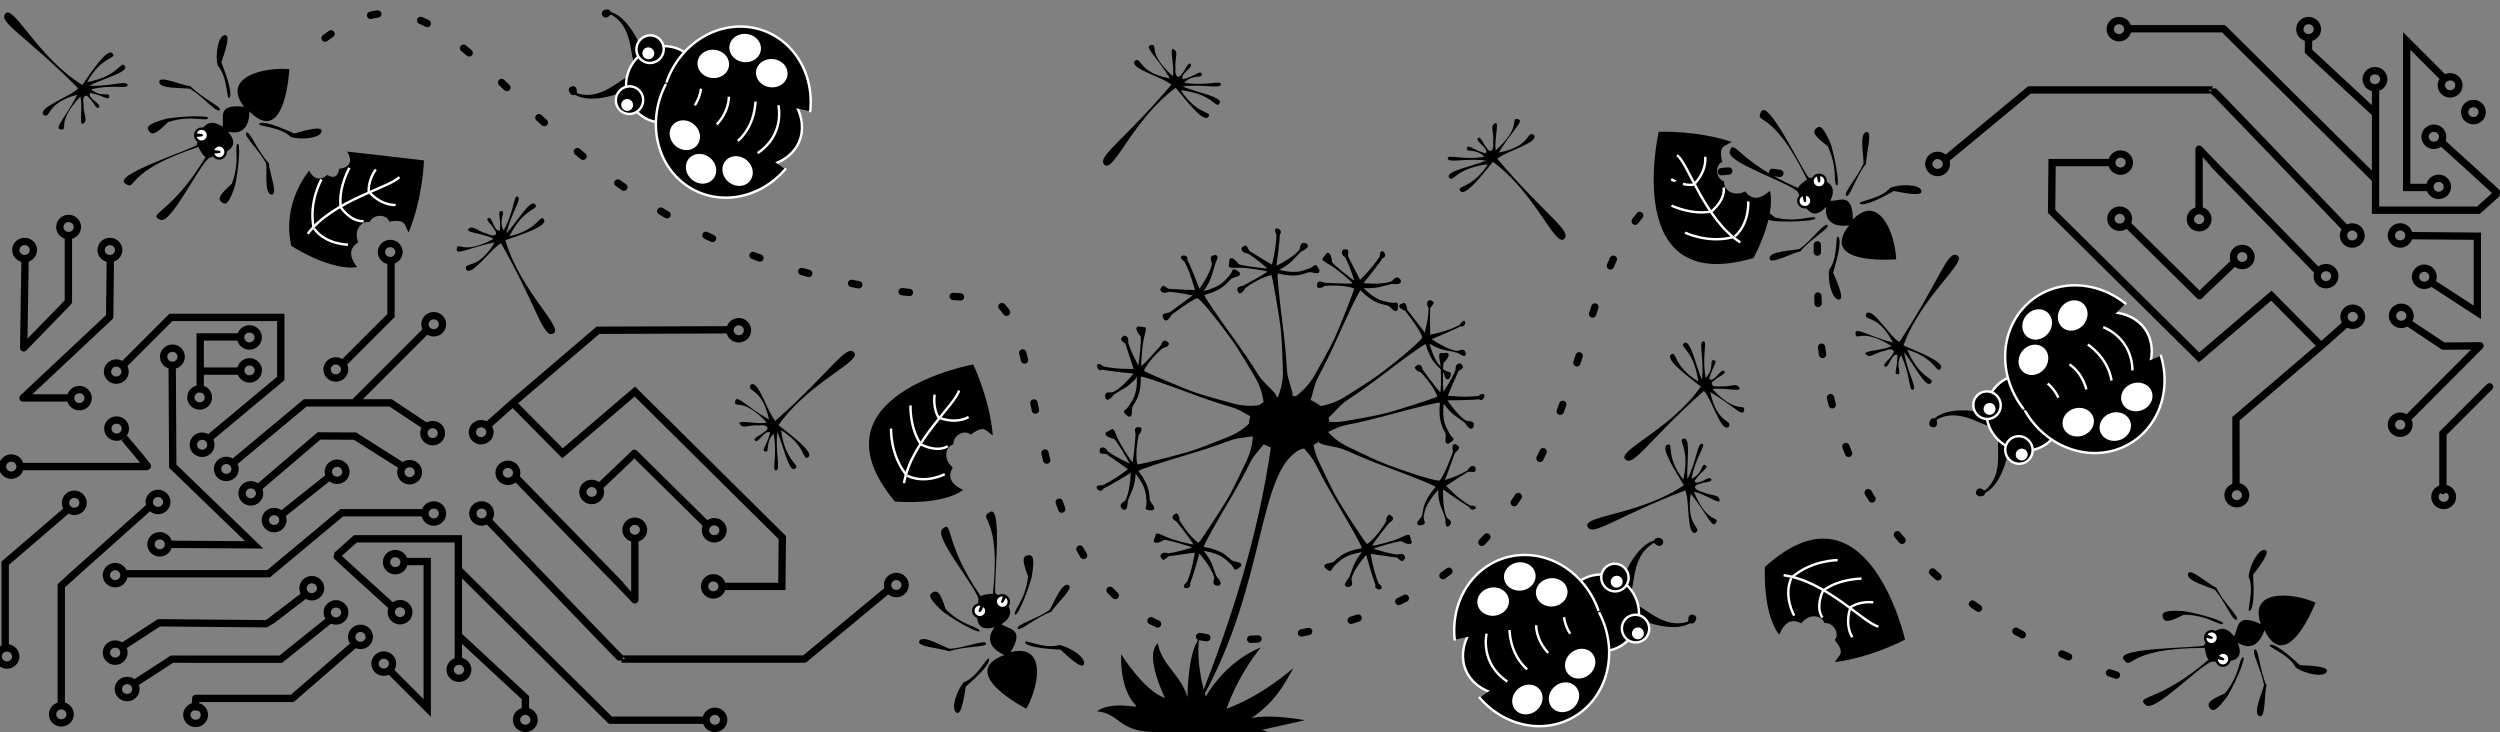 <svg width="1024" height="300" version="1.1" viewBox="0 0 270.933 79.375" xmlns="http://www.w3.org/2000/svg"><rect x="0" y="0" width="270.933" height="79.375" fill="#808080" stroke="none"/><g transform="translate(0 -217.62)"><ellipse cx="139.72" cy="263.48" rx="4.216" ry="2.825" stroke="#000" stroke-width=".265"/><g shape-rendering="auto"><path d="m131.58 245.26-0.242 0.105c-0.3 0.24 0.036 0.644-0.014 0.895-0.119 0.591-0.47 1.399-1.338 2.66 0 0-0.986-2.593-1.314-3.144 0.231-0.738-1.433-0.548-0.3 0.197 0.701 1.342 1.129 3.085 1.129 3.085-0.135 6e-3 -2.139-0.09-2.877-0.138-0.152-0.063-0.579-0.544-0.752-0.181l-0.127 0.232c0.119 0.646 0.862 0.279 0.862 0.279 1.433 0.066 2.429 0.391 2.656 0.384-0.181 0.158-1.894 1.366-2.524 1.851 0 0-0.946 0.087-0.715 0.447l0.076 0.254c0.372 0.553 0.868-0.454 0.868-0.454 1.787-1.336 2.528-1.749 2.795-1.797 0.324 0.112 1.869 1.945 3.706 4.487 0.939 1.299 1.782 2.822 2.514 4.021s0.906 2.342 0.977 2.894l1.421-0.625c-0.085-0.662-1.329-1.347-2.066-2.555-0.738-1.208-1.69-2.586-2.631-3.889-1.827-2.527-3.086-4.358-3.176-4.676 2.012-0.547 2.399-1.241 2.899-1.74 0.301-0.254 1.191-0.194 0.922-0.715-0.253-0.184-0.568-0.441-0.732-0.279-0.044 0.129-0.212 0.491-0.447 0.724-0.44 0.439-0.763 1.081-2.692 1.588 0.856-1.255 0.928-1.979 1.226-2.881 0.092-0.407 0.608-1.042-0.104-1.03z" color="#000000" color-rendering="auto" dominant-baseline="auto" image-rendering="auto" solid-color="#000000" style="font-feature-settings:normal;font-variant-alternates:normal;font-variant-caps:normal;font-variant-ligatures:normal;font-variant-numeric:normal;font-variant-position:normal;isolation:auto;mix-blend-mode:normal;shape-padding:0;text-decoration-color:#000000;text-decoration-line:none;text-decoration-style:solid;text-indent:0;text-orientation:mixed;text-transform:none;white-space:normal"/><path d="m158.85 255.88-0.111-0.24c-0.247-0.294-0.643 0.051-0.895 8e-3 -0.594-0.105-1.41-0.436-2.692-1.272 0 0 2.568-1.05 3.111-1.391 0.743 0.213 0.664-1.318-0.053-0.167-1.324 0.733-3.208 1.076-3.208 1.076-9e-3 -0.135-0.045-2.12-0.015-2.86 0.059-0.154 0.612-0.612 0.245-0.775l-0.235-0.121c-0.643 0.134-0.175 0.867-0.175 0.867-0.03 1.435-0.414 2.44-0.401 2.667-0.163-0.177-1.413-1.859-1.913-2.478 0 0-0.111-0.943-0.464-0.704l-0.252 0.082c-0.544 0.386 0.471 0.708 0.471 0.708 1.379 1.754 1.814 2.633 1.869 2.899-0.104 0.326-1.898 1.917-4.394 3.816-1.276 0.971-2.777 1.851-3.958 2.612-1.18 0.761-2.319 0.963-2.869 1.048l0.66 1.405c0.66-0.102 1.314-1.362 2.504-2.129 1.19-0.767 2.544-1.753 3.823-2.726 2.482-1.888 4.281-3.192 4.596-3.291 0.597 1.998 1.299 2.368 1.81 2.855 0.262 0.295 0.223 1.186 0.738 0.904 0.178-0.258 0.279-0.542 0.113-0.702-0.13-0.041-0.51-0.117-0.75-0.346-0.449-0.43-0.937-0.856-1.491-2.772 1.276 0.825 1.997 0.697 2.905 0.972 0.409 0.082 1.061 0.764 1.032 0.053z" color="#000000" color-rendering="auto" dominant-baseline="auto" image-rendering="auto" solid-color="#000000" style="font-feature-settings:normal;font-variant-alternates:normal;font-variant-caps:normal;font-variant-ligatures:normal;font-variant-numeric:normal;font-variant-position:normal;isolation:auto;mix-blend-mode:normal;shape-padding:0;text-decoration-color:#000000;text-decoration-line:none;text-decoration-style:solid;text-indent:0;text-orientation:mixed;text-transform:none;white-space:normal"/><path d="m157.09 274.59 0.143-0.222c0.116-0.366-0.387-0.517-0.484-0.752-0.228-0.558-0.384-1.425-0.36-2.956 0 0 2.258 1.612 2.836 1.889 0.217 0.742 1.469-0.141 0.113-0.134-1.327-0.729-2.622-2.139-2.622-2.139 0.109-0.079 1.769-1.17 2.411-1.538 0.162-0.032 0.844 0.191 0.786-0.207l-0.023-0.264c-0.457-0.472-0.826 0.314-0.826 0.314-1.23 0.74-2.285 0.952-2.469 1.084 0.063-0.232 0.819-2.187 1.075-2.939 0 0 0.739-0.597 0.348-0.768l-0.204-0.169c-0.616-0.254-0.347 0.776-0.347 0.776-0.747 2.102-1.259 2.939-1.455 3.127-0.331 0.086-2.634-0.583-5.572-1.681-1.502-0.561-3.047-1.361-4.321-1.954-1.273-0.592-2.052-1.447-2.417-1.868l-0.836 1.308c0.438 0.504 1.853 0.385 3.136 0.982 1.284 0.597 2.84 1.216 4.345 1.779 2.921 1.091 4.984 1.917 5.235 2.132-1.371 1.571-1.309 2.362-1.449 3.055-0.11 0.379-0.884 0.821-0.371 1.106 0.313 0.013 0.607-0.054 0.654-0.279-0.035-0.132-0.173-0.494-0.108-0.819 0.124-0.609 0.224-1.249 1.549-2.74-0.017 1.519 0.476 2.061 0.728 2.976 0.149 0.39-0.08 1.305 0.506 0.901z" color="#000000" color-rendering="auto" dominant-baseline="auto" image-rendering="auto" solid-color="#000000" style="font-feature-settings:normal;font-variant-alternates:normal;font-variant-caps:normal;font-variant-ligatures:normal;font-variant-numeric:normal;font-variant-position:normal;isolation:auto;mix-blend-mode:normal;shape-padding:0;text-decoration-color:#000000;text-decoration-line:none;text-decoration-style:solid;text-indent:0;text-orientation:mixed;text-transform:none;white-space:normal"/><path d="m137.74 266.03c-1.376 9.644-4.278 18.705-7.598 27.089l0.217 0.05c6.933-12.523 5.898-24.658 10.629-26.876z" color="#000000" color-rendering="auto" dominant-baseline="auto" image-rendering="auto" solid-color="#000000" style="font-feature-settings:normal;font-variant-alternates:normal;font-variant-caps:normal;font-variant-ligatures:normal;font-variant-numeric:normal;font-variant-position:normal;isolation:auto;mix-blend-mode:normal;shape-padding:0;text-decoration-color:#000000;text-decoration-line:none;text-decoration-style:solid;text-indent:0;text-orientation:mixed;text-transform:none;white-space:normal"/><path d="m141.49 243.97-0.263-0.024c-0.378 0.067-0.278 0.582-0.441 0.778-0.389 0.461-1.084 1.002-2.45 1.692 0 0 0.379-2.748 0.356-3.389 0.557-0.536-0.994-1.168-0.358 0.029-0.029 1.513-0.489 3.248-0.489 3.248-0.121-0.059-1.833-1.105-2.457-1.502-0.103-0.128-0.247-0.755-0.573-0.519l-0.223 0.143c-0.206 0.624 0.622 0.659 0.622 0.659 1.226 0.745 1.944 1.509 2.146 1.611-0.234 0.052-2.95-0.3-3.126-0.452 0 0-0.673-0.979-0.988-0.53l-0.078 0.75c-0.05 0.261 1.051 0.164 1.051 0.164 1.115 1e-3 2.886 0.334 3.143 0.42-0.451 0.377-2.662 1.544-2.662 1.544s-0.588 0.08-0.556 0.234c0 0-0.229 0.13 0.164 0.604 0.456-0.061 0.591-0.547 0.591-0.547s1.604-1.208 2.889-1.447c0.231 0.709 0.867 4.701 0.965 5.479 0.2 1.591 0.209 3.331 0.276 4.734 0.067 1.402-0.329 2.489-0.532 3.008l1.547 0.133c0.243-0.622-0.519-1.819-0.587-3.233-0.067-1.414-0.241-3.08-0.442-4.674-0.39-3.094-0.616-5.304-0.543-5.627 2.028 0.485 2.7 0.063 3.378-0.135 0.386-0.079 1.138 0.401 1.152-0.185-0.134-0.283-0.287-0.659-0.509-0.596-0.1 0.092-0.422 0.329-0.74 0.421-0.597 0.174-1.188 0.582-3.124 0.101 1.353-0.69 1.686-1.331 2.38-1.979 0.438-0.206 1.111-0.582 0.481-0.914z" color="#000000" color-rendering="auto" dominant-baseline="auto" image-rendering="auto" solid-color="#000000" style="font-feature-settings:normal;font-variant-alternates:normal;font-variant-caps:normal;font-variant-ligatures:normal;font-variant-numeric:normal;font-variant-position:normal;isolation:auto;mix-blend-mode:normal;shape-padding:0;text-decoration-color:#000000;text-decoration-line:none;text-decoration-style:solid;text-indent:0;text-orientation:mixed;text-transform:none;white-space:normal"/><path d="m151.73 247.86-0.212-0.158c-0.357-0.14-0.541 0.352-0.783 0.434-0.572 0.191-1.447 0.289-2.973 0.164 0 0 1.757-2.146 2.072-2.705 0.755-0.167-0.239-1.516-0.321-0.162-0.815 1.276-2.113 2.516-2.113 2.516-0.072-0.114-0.987-1.899-1.312-2.564-0.021-0.163 0.183-0.773-0.217-0.742l-0.265 6e-3c-0.501 0.425 0.187 0.886 0.187 0.886 0.657 1.276 0.87 2.301 0.99 2.494-0.227-0.078-2.36-1.796-2.43-2.017 0 0-0.063-1.186-0.566-0.968l-0.458 0.599c-0.179 0.196 0.81 0.689 0.81 0.689 0.951 0.583 2.288 1.791 2.462 1.998-0.581 0.086-3.077-0.072-3.077-0.072s-0.543-0.239-0.596-0.09c0 0-0.263-9e-3 -0.176 0.6 0.421 0.186 0.79-0.158 0.79-0.158s1.998-0.194 3.22 0.273c-0.173 0.726-1.714 4.463-2.036 5.178-0.659 1.461-1.56 2.951-2.235 4.182-0.675 1.231-1.58 1.952-2.024 2.289l1.25 0.921c0.532-0.404 0.506-1.823 1.187-3.064 0.681-1.241 1.401-2.753 2.062-4.218 1.282-2.842 2.242-4.846 2.473-5.083 1.476 1.472 2.27 1.462 2.952 1.648 0.37 0.134 0.761 0.936 1.079 0.443 0.034-0.311 0.099-0.712-0.123-0.774-0.134 0.026-0.531 0.06-0.851-0.027-0.6-0.163-1.318-0.124-2.718-1.544 1.514 0.117 2.133-0.256 3.063-0.446 0.481 0.053 1.251 0.083 0.887-0.528z" color="#000000" color-rendering="auto" dominant-baseline="auto" image-rendering="auto" solid-color="#000000" style="font-feature-settings:normal;font-variant-alternates:normal;font-variant-caps:normal;font-variant-ligatures:normal;font-variant-numeric:normal;font-variant-position:normal;isolation:auto;mix-blend-mode:normal;shape-padding:0;text-decoration-color:#000000;text-decoration-line:none;text-decoration-style:solid;text-indent:0;text-orientation:mixed;text-transform:none;white-space:normal"/><path d="m159.72 263.79-0.013-0.264c-0.118-0.365-0.615-0.194-0.832-0.329-0.511-0.321-1.142-0.934-2.015-2.192 0 0 2.774-6e-3 3.406-0.118 0.609 0.477 1.019-1.147-0.079-0.351-1.503 0.181-3.285-0.034-3.285-0.034 0.042-0.128 0.84-1.969 1.147-2.642 0.113-0.12 0.714-0.35 0.435-0.639l-0.173-0.201c-0.646-0.118-0.566 0.708-0.566 0.708-0.568 1.317-1.225 2.134-1.298 2.349-0.084-0.225-0.112-2.964 0.014-3.158 0 0 0.876-0.802 0.388-1.052l-0.754 0.026c-0.265-0.013-0.017 1.063-0.017 1.063 0.154 1.105 0.07 2.904 0.02 3.171-0.436-0.394-1.899-2.422-1.899-2.422s-0.16-0.571-0.309-0.518c0 0-0.16-0.209-0.575 0.246 0.124 0.443 0.624 0.509 0.624 0.509s1.419 1.421 1.834 2.66c-0.67 0.327-4.535 1.511-5.292 1.716-1.547 0.419-3.27 0.669-4.65 0.93-1.38 0.26-2.511 0.02-3.053-0.109l0.083 1.55c0.65 0.154 1.73-0.767 3.121-1.029 1.391-0.263 3.016-0.666 4.568-1.086 3.01-0.815 5.167-1.346 5.497-1.318-0.199 2.076 0.312 2.683 0.602 3.327 0.132 0.371-0.24 1.182 0.343 1.115 0.262-0.172 0.613-0.376 0.52-0.587-0.105-0.087-0.384-0.372-0.52-0.674-0.255-0.567-0.741-1.096-0.534-3.08 0.871 1.244 1.552 1.485 2.29 2.083 0.264 0.405 0.73 1.019 0.971 0.349z" color="#000000" color-rendering="auto" dominant-baseline="auto" image-rendering="auto" solid-color="#000000" style="font-feature-settings:normal;font-variant-alternates:normal;font-variant-caps:normal;font-variant-ligatures:normal;font-variant-numeric:normal;font-variant-position:normal;isolation:auto;mix-blend-mode:normal;shape-padding:0;text-decoration-color:#000000;text-decoration-line:none;text-decoration-style:solid;text-indent:0;text-orientation:mixed;text-transform:none;white-space:normal"/><path d="m146.13 281.24 0.251-0.082c0.32-0.211 0.024-0.645 0.096-0.889 0.173-0.578 0.597-1.35 1.577-2.526 0 0 0.744 2.672 1.019 3.252-0.298 0.713 1.377 0.677 0.317-0.169-0.574-1.4-0.841-3.175-0.841-3.175 0.135 6e-3 2.121 0.286 2.852 0.403 0.146 0.076 0.527 0.595 0.732 0.249l0.147-0.22c-0.059-0.654-0.833-0.357-0.833-0.357-1.421-0.197-2.383-0.613-2.61-0.627 0.195-0.141 2.827-0.896 3.049-0.826 0 0 1.006 0.631 1.117 0.094l-0.226-0.72c-0.058-0.259-1.03 0.266-1.03 0.266-1.024 0.442-2.781 0.84-3.052 0.863 0.264-0.525 1.83-2.474 1.83-2.474s0.508-0.306 0.417-0.436c0 0 0.159-0.21-0.39-0.489-0.394 0.237-0.325 0.737-0.325 0.737s-0.992 1.746-2.077 2.475c-0.494-0.559-2.663-3.97-3.062-4.645-0.815-1.38-1.515-2.974-2.133-4.235-0.618-1.261-0.687-2.415-0.707-2.972l-1.473 0.492c0.024 0.667 1.199 1.463 1.822 2.735 0.623 1.271 1.444 2.731 2.262 4.114 1.586 2.685 2.672 4.623 2.733 4.948-2.054 0.36-2.503 1.015-3.047 1.465-0.323 0.226-1.204 0.083-0.984 0.628 0.235 0.207 0.525 0.491 0.704 0.345 0.055-0.125 0.257-0.469 0.511-0.68 0.479-0.397 0.86-1.006 2.827-1.333-0.968 1.171-1.019 1.891-1.399 2.762-0.32 0.363-0.788 0.975-0.078 1.029z" color="#000000" color-rendering="auto" dominant-baseline="auto" image-rendering="auto" solid-color="#000000" style="font-feature-settings:normal;font-variant-alternates:normal;font-variant-caps:normal;font-variant-ligatures:normal;font-variant-numeric:normal;font-variant-position:normal;isolation:auto;mix-blend-mode:normal;shape-padding:0;text-decoration-color:#000000;text-decoration-line:none;text-decoration-style:solid;text-indent:0;text-orientation:mixed;text-transform:none;white-space:normal"/><path d="m131.91 281.1-0.251-0.082c-0.32-0.211-0.024-0.645-0.096-0.889-0.173-0.578-0.597-1.35-1.577-2.526 0 0-0.744 2.672-1.019 3.252 0.298 0.713-1.377 0.677-0.317-0.169 0.574-1.4 0.841-3.175 0.841-3.175-0.135 6e-3 -2.121 0.286-2.852 0.403-0.146 0.076-0.527 0.595-0.732 0.249l-0.147-0.22c0.059-0.654 0.833-0.357 0.833-0.357 1.421-0.197 2.383-0.613 2.61-0.627-0.195-0.141-2.827-0.896-3.049-0.826 0 0-1.006 0.631-1.117 0.094l0.226-0.72c0.058-0.259 1.03 0.266 1.03 0.266 1.024 0.442 2.781 0.84 3.052 0.863-0.264-0.525-1.83-2.474-1.83-2.474s-0.508-0.306-0.417-0.436c0 0-0.159-0.21 0.39-0.489 0.394 0.237 0.325 0.737 0.325 0.737s0.992 1.746 2.077 2.475c0.494-0.559 2.663-3.97 3.062-4.645 0.815-1.38 1.515-2.974 2.133-4.235 0.618-1.261 0.687-2.415 0.707-2.972l1.473 0.492c-0.024 0.667-1.199 1.463-1.822 2.735-0.623 1.271-1.444 2.731-2.262 4.114-1.586 2.685-2.672 4.623-2.733 4.948 2.054 0.36 2.503 1.015 3.047 1.465 0.323 0.226 1.204 0.083 0.984 0.628-0.235 0.207-0.525 0.491-0.704 0.345-0.055-0.125-0.257-0.469-0.511-0.68-0.479-0.397-0.86-1.006-2.827-1.333 0.968 1.171 1.019 1.891 1.399 2.762 0.32 0.363 0.788 0.975 0.078 1.029z" color="#000000" color-rendering="auto" dominant-baseline="auto" image-rendering="auto" solid-color="#000000" style="font-feature-settings:normal;font-variant-alternates:normal;font-variant-caps:normal;font-variant-ligatures:normal;font-variant-numeric:normal;font-variant-position:normal;isolation:auto;mix-blend-mode:normal;shape-padding:0;text-decoration-color:#000000;text-decoration-line:none;text-decoration-style:solid;text-indent:0;text-orientation:mixed;text-transform:none;white-space:normal"/><path d="m121.58 272.74-0.128-0.231c-0.091-0.373 0.421-0.489 0.534-0.718 0.265-0.542 0.479-1.396 0.559-2.925 0 0-2.361 1.455-2.958 1.693-0.266 0.726-1.47-0.439-0.118-0.34 1.373-0.637 2.775-1.758 2.775-1.758-0.103-0.087-1.751-1.232-2.366-1.642-0.159-0.043-0.791 0.078-0.706-0.314l0.041-0.262c0.488-0.44 0.854 0.304 0.854 0.304 1.177 0.821 2.165 1.169 2.34 1.314-0.047-0.235-1.465-2.578-1.675-2.678 0 0-1.167-0.221-0.883-0.69l0.655-0.374c0.218-0.151 0.574 0.895 0.574 0.895 0.451 1.02 1.47 2.506 1.652 2.707 0.163-0.564 0.339-3.059 0.339-3.059s-0.164-0.57-0.01-0.603c0 0 0.026-0.262 0.618-0.094 0.128 0.442-0.262 0.761-0.262 0.761s-0.458 1.955-0.158 3.227c0.742-0.074 4.652-1.103 5.403-1.328 1.536-0.458 3.133-1.153 4.443-1.657 1.31-0.505 2.145-1.305 2.538-1.7l0.746 1.362c-0.471 0.473-1.874 0.259-3.195 0.768-1.321 0.509-2.915 1.022-4.455 1.482-2.988 0.892-5.102 1.576-5.367 1.773 1.262 1.66 1.147 2.445 1.24 3.146 0.084 0.385 0.826 0.879 0.295 1.129-0.313-8e-3 -0.719 3e-3 -0.751-0.225 0.044-0.129 0.131-0.518 0.087-0.847-0.082-0.616 0.053-1.322-1.168-2.899-0.086 1.516-0.538 2.08-0.851 2.977-0.012 0.483-0.084 1.251-0.642 0.808z" color="#000000" color-rendering="auto" dominant-baseline="auto" image-rendering="auto" solid-color="#000000" style="font-feature-settings:normal;font-variant-alternates:normal;font-variant-caps:normal;font-variant-ligatures:normal;font-variant-numeric:normal;font-variant-position:normal;isolation:auto;mix-blend-mode:normal;shape-padding:0;text-decoration-color:#000000;text-decoration-line:none;text-decoration-style:solid;text-indent:0;text-orientation:mixed;text-transform:none;white-space:normal"/><path d="m119.75 260.62 0.036-0.262c0.151-0.353 0.63-0.138 0.858-0.252 0.538-0.273 1.222-0.827 2.206-2 0 0-2.762-0.258-3.381-0.427-0.649 0.42-0.911-1.235 0.11-0.342 1.48 0.317 3.274 0.265 3.274 0.265-0.03-0.132-0.658-2.037-0.902-2.735-0.101-0.13-0.679-0.413-0.375-0.676l0.19-0.184c0.654-0.058 0.499 0.756 0.499 0.756 0.446 1.364 1.026 2.236 1.079 2.457 0.104-0.216 0.38-2.941 0.273-3.147 0 0-0.8-0.879-0.291-1.083l0.749 0.095c0.265 0.011-0.08 1.06-0.08 1.06-0.253 1.086-0.333 2.886-0.308 3.156 0.469-0.353 2.111-2.24 2.111-2.24s0.211-0.554 0.355-0.488c0 0 0.178-0.193 0.55 0.297-0.164 0.43-0.668 0.451-0.668 0.451s-1.542 1.286-2.068 2.483c0.638 0.387 4.38 1.917 5.115 2.19 1.503 0.558 3.196 0.964 4.546 1.348 1.35 0.385 2.499 0.248 3.05 0.169l-0.223 1.536c-0.661 0.095-1.653-0.921-3.014-1.309-1.362-0.388-2.943-0.937-4.45-1.497-2.923-1.085-5.024-1.81-5.354-1.812 0.01 2.085-0.555 2.643-0.902 3.258-0.165 0.358 0.131 1.199-0.443 1.079-0.245-0.195-0.576-0.43-0.464-0.631 0.113-0.077 0.416-0.336 0.579-0.624 0.305-0.542 0.838-1.024 0.811-3.019-0.981 1.16-1.681 1.338-2.47 1.866-0.3 0.379-0.82 0.949-0.999 0.26z" color="#000000" color-rendering="auto" dominant-baseline="auto" image-rendering="auto" solid-color="#000000" style="font-feature-settings:normal;font-variant-alternates:normal;font-variant-caps:normal;font-variant-ligatures:normal;font-variant-numeric:normal;font-variant-position:normal;isolation:auto;mix-blend-mode:normal;shape-padding:0;text-decoration-color:#000000;text-decoration-line:none;text-decoration-style:solid;text-indent:0;text-orientation:mixed;text-transform:none;white-space:normal"/></g><g transform="rotate(235.96 204.66 252.37)"><g><path d="m193.19 250.12c0.149 0.352-0.107 0.322-0.095 0.539 0.21 1.804-1.826 4.204-2.776 4.908l-1.185-0.61c1.088-0.844 3.462-1.8 3.713-4.204-0.137-0.249-0.326-0.088-0.509-0.41-0.252-0.444 0.512-1.027 0.852-0.223z" color="#000000" color-rendering="auto" dominant-baseline="auto" image-rendering="auto" shape-rendering="auto" solid-color="#000000" style="font-feature-settings:normal;font-variant-alternates:normal;font-variant-caps:normal;font-variant-ligatures:normal;font-variant-numeric:normal;font-variant-position:normal;isolation:auto;mix-blend-mode:normal;shape-padding:0;text-decoration-color:#000000;text-decoration-line:none;text-decoration-style:solid;text-indent:0;text-orientation:mixed;text-transform:none;white-space:normal"/><path d="m183.22 250.13c-0.149 0.352 0.107 0.322 0.095 0.539-0.21 1.804 1.826 4.204 2.776 4.908l1.185-0.61c-1.088-0.844-3.462-1.8-3.713-4.204 0.137-0.249 0.326-0.088 0.509-0.41 0.252-0.444-0.512-1.027-0.852-0.223z" color="#000000" color-rendering="auto" dominant-baseline="auto" image-rendering="auto" shape-rendering="auto" solid-color="#000000" style="font-feature-settings:normal;font-variant-alternates:normal;font-variant-caps:normal;font-variant-ligatures:normal;font-variant-numeric:normal;font-variant-position:normal;isolation:auto;mix-blend-mode:normal;shape-padding:0;text-decoration-color:#000000;text-decoration-line:none;text-decoration-style:solid;text-indent:0;text-orientation:mixed;text-transform:none;white-space:normal"/><g stroke="#fff" stroke-linecap="round" stroke-linejoin="round" stroke-width=".265"><ellipse cx="188.27" cy="268.31" rx="5.059" ry="6.589"/><ellipse cx="188.17" cy="258.96" rx="4.164" ry="4.06"/><path transform="rotate(266.08)" d="m-271.43 170.42a7.99 8.717 0 0 1 -6.983 8.647 7.99 8.717 0 0 1 -8.743 -6.468"/><path transform="matrix(.068 -.998 -.998 -.068 0 0)" d="m-245.69-205.34a7.99 8.717 0 0 1 -6.983 8.647 7.99 8.717 0 0 1 -8.743 -6.468"/><ellipse cx="185.13" cy="256.24" rx="1.505" ry="1.479"/><ellipse cx="191.09" cy="256.09" rx="1.505" ry="1.479"/></g></g><g fill="#fff" stroke="#fff" stroke-linecap="round" stroke-linejoin="round" stroke-width=".265"><path transform="rotate(16.391)" d="m252.24 200.62a1.401 1.583 0 0 1 -1.393 1.583 1.401 1.583 0 0 1 -1.409 -1.565 1.401 1.583 0 0 1 1.378 -1.6 1.401 1.583 0 0 1 1.424 1.548"/><path transform="matrix(-.959 .282 .282 .959 0 0)" d="m-108.98 306.71a1.401 1.583 0 0 1 -1.393 1.583 1.401 1.583 0 0 1 -1.409 -1.565 1.401 1.583 0 0 1 1.378 -1.6 1.401 1.583 0 0 1 1.424 1.548"/><path transform="matrix(-.959 .282 .282 .959 0 0)" d="m-108.76 313.13a1.401 1.583 0 0 1 -1.393 1.583 1.401 1.583 0 0 1 -1.409 -1.565 1.401 1.583 0 0 1 1.378 -1.6 1.401 1.583 0 0 1 1.424 1.548"/><path transform="matrix(-.959 .282 .282 .959 0 0)" d="m-111.11 309.93a1.401 1.583 0 0 1 -1.393 1.583 1.401 1.583 0 0 1 -1.409 -1.565 1.401 1.583 0 0 1 1.378 -1.6 1.401 1.583 0 0 1 1.424 1.548"/><path transform="rotate(16.391)" d="m252.92 207.5a1.401 1.583 0 0 1 -1.393 1.583 1.401 1.583 0 0 1 -1.409 -1.565 1.401 1.583 0 0 1 1.378 -1.6 1.401 1.583 0 0 1 1.424 1.548"/><path transform="rotate(16.391)" d="m250.57 204.3a1.401 1.583 0 0 1 -1.393 1.583 1.401 1.583 0 0 1 -1.409 -1.565 1.401 1.583 0 0 1 1.378 -1.6 1.401 1.583 0 0 1 1.424 1.548"/></g><g fill="none" stroke="#fff" stroke-width=".265px"><path d="m186.48 265.97c1.92 0.675 3.269 0 3.269 0"/><path d="m185.75 268.77c2.335 1.09 4.67 0.052 4.67 0.052"/><path d="m185.39 271.26c3.061 1.972 5.655 1e-5 5.655 1e-5"/></g><path transform="rotate(16.391)" d="m249.86 193.72a0.506 0.514 0 0 1 -0.503 0.514 0.506 0.514 0 0 1 -0.509 -0.508 0.506 0.514 0 0 1 0.498 -0.519 0.506 0.514 0 0 1 0.514 0.502" fill="#fff" stroke="#fff" stroke-linecap="round" stroke-linejoin="round" stroke-width=".265"/><path transform="rotate(16.391)" d="m255.63 191.9a0.506 0.514 0 0 1 -0.503 0.514 0.506 0.514 0 0 1 -0.509 -0.508 0.506 0.514 0 0 1 0.498 -0.519 0.506 0.514 0 0 1 0.514 0.502" fill="#fff" stroke="#fff" stroke-linecap="round" stroke-linejoin="round" stroke-width=".265"/></g><g transform="matrix(-.398 -.918 -.918 .398 486.16 353.71)"><g><path d="m193.19 250.12c0.149 0.352-0.107 0.322-0.095 0.539 0.21 1.804-1.826 4.204-2.776 4.908l-1.185-0.61c1.088-0.844 3.462-1.8 3.713-4.204-0.137-0.249-0.326-0.088-0.509-0.41-0.252-0.444 0.512-1.027 0.852-0.223z" color="#000000" color-rendering="auto" dominant-baseline="auto" image-rendering="auto" shape-rendering="auto" solid-color="#000000" style="font-feature-settings:normal;font-variant-alternates:normal;font-variant-caps:normal;font-variant-ligatures:normal;font-variant-numeric:normal;font-variant-position:normal;isolation:auto;mix-blend-mode:normal;shape-padding:0;text-decoration-color:#000000;text-decoration-line:none;text-decoration-style:solid;text-indent:0;text-orientation:mixed;text-transform:none;white-space:normal"/><path d="m183.22 250.13c-0.149 0.352 0.107 0.322 0.095 0.539-0.21 1.804 1.826 4.204 2.776 4.908l1.185-0.61c-1.088-0.844-3.462-1.8-3.713-4.204 0.137-0.249 0.326-0.088 0.509-0.41 0.252-0.444-0.512-1.027-0.852-0.223z" color="#000000" color-rendering="auto" dominant-baseline="auto" image-rendering="auto" shape-rendering="auto" solid-color="#000000" style="font-feature-settings:normal;font-variant-alternates:normal;font-variant-caps:normal;font-variant-ligatures:normal;font-variant-numeric:normal;font-variant-position:normal;isolation:auto;mix-blend-mode:normal;shape-padding:0;text-decoration-color:#000000;text-decoration-line:none;text-decoration-style:solid;text-indent:0;text-orientation:mixed;text-transform:none;white-space:normal"/><g stroke="#fff" stroke-linecap="round" stroke-linejoin="round" stroke-width=".265"><ellipse cx="188.27" cy="268.31" rx="5.059" ry="6.589"/><ellipse cx="188.17" cy="258.96" rx="4.164" ry="4.06"/><path transform="rotate(266.08)" d="m-271.43 170.42a7.99 8.717 0 0 1 -6.983 8.647 7.99 8.717 0 0 1 -8.743 -6.468"/><path transform="matrix(.068 -.998 -.998 -.068 0 0)" d="m-245.69-205.34a7.99 8.717 0 0 1 -6.983 8.647 7.99 8.717 0 0 1 -8.743 -6.468"/><ellipse cx="185.13" cy="256.24" rx="1.505" ry="1.479"/><ellipse cx="191.09" cy="256.09" rx="1.505" ry="1.479"/></g></g><g fill="#fff" stroke="#fff" stroke-linecap="round" stroke-linejoin="round" stroke-width=".265"><path transform="rotate(16.391)" d="m252.24 200.62a1.401 1.583 0 0 1 -1.393 1.583 1.401 1.583 0 0 1 -1.409 -1.565 1.401 1.583 0 0 1 1.378 -1.6 1.401 1.583 0 0 1 1.424 1.548"/><path transform="matrix(-.959 .282 .282 .959 0 0)" d="m-108.98 306.71a1.401 1.583 0 0 1 -1.393 1.583 1.401 1.583 0 0 1 -1.409 -1.565 1.401 1.583 0 0 1 1.378 -1.6 1.401 1.583 0 0 1 1.424 1.548"/><path transform="matrix(-.959 .282 .282 .959 0 0)" d="m-108.76 313.13a1.401 1.583 0 0 1 -1.393 1.583 1.401 1.583 0 0 1 -1.409 -1.565 1.401 1.583 0 0 1 1.378 -1.6 1.401 1.583 0 0 1 1.424 1.548"/><path transform="matrix(-.959 .282 .282 .959 0 0)" d="m-111.11 309.93a1.401 1.583 0 0 1 -1.393 1.583 1.401 1.583 0 0 1 -1.409 -1.565 1.401 1.583 0 0 1 1.378 -1.6 1.401 1.583 0 0 1 1.424 1.548"/><path transform="rotate(16.391)" d="m252.92 207.5a1.401 1.583 0 0 1 -1.393 1.583 1.401 1.583 0 0 1 -1.409 -1.565 1.401 1.583 0 0 1 1.378 -1.6 1.401 1.583 0 0 1 1.424 1.548"/><path transform="rotate(16.391)" d="m250.57 204.3a1.401 1.583 0 0 1 -1.393 1.583 1.401 1.583 0 0 1 -1.409 -1.565 1.401 1.583 0 0 1 1.378 -1.6 1.401 1.583 0 0 1 1.424 1.548"/></g><g fill="none" stroke="#fff" stroke-width=".265px"><path d="m186.48 265.97c1.92 0.675 3.269 0 3.269 0"/><path d="m185.75 268.77c2.335 1.09 4.67 0.052 4.67 0.052"/><path d="m185.39 271.26c3.061 1.972 5.655 1e-5 5.655 1e-5"/></g><path transform="rotate(16.391)" d="m249.86 193.72a0.506 0.514 0 0 1 -0.503 0.514 0.506 0.514 0 0 1 -0.509 -0.508 0.506 0.514 0 0 1 0.498 -0.519 0.506 0.514 0 0 1 0.514 0.502" fill="#fff" stroke="#fff" stroke-linecap="round" stroke-linejoin="round" stroke-width=".265"/><path transform="rotate(16.391)" d="m255.63 191.9a0.506 0.514 0 0 1 -0.503 0.514 0.506 0.514 0 0 1 -0.509 -0.508 0.506 0.514 0 0 1 0.498 -0.519 0.506 0.514 0 0 1 0.514 0.502" fill="#fff" stroke="#fff" stroke-linecap="round" stroke-linejoin="round" stroke-width=".265"/></g><path d="m124.83 296.94c-3.661-0.123-3.477-1.988-5.958-2.24 1.731-1.204 4.646-0.217 4.243-0.617-1.864-1.85-1.603-5.564-1.603-5.564s2.425 3.956 4.753 4.753c0 0-2.297-4.562-0.798-5.934 0.479 2.425 2.52 3.413 3.222 5.838 0 0 0-4.753 1.276-6.38-0.415 2.967 0.702 6.316 0.702 6.316s2.042-3.764 5.966-5.327c-2.68 3.35-3.701 6.636-3.701 6.636s3.254-1.021 7.242-4.402c-1.276 2.265-2.042 3.637-4.53 5.423 2.074-0.479 5.774 0.223 5.774 0.223l-4.658 1.053 1.627 0.542z"/><path d="m190.04 245.58c-14.389 4.256-10.283-13.674-10.283-13.674s4.068-0.188 7.91 1.092c-0.763 0.537-1.474 0.315-1.02 2.18-0.789 0.283-0.753 1.784 0.205 2.114-0.097 1.008 1.151 1.687 2.27 1.069 0.675 0.866 1.464 0.994 2.688-0.052 0 0 0.791 2.298-1.77 7.27z"/><g fill="none" stroke="#fff" stroke-width=".265px"><path d="m188.6 243.89c-3.88-2.524-5.65-8.588-6.856-9.455"/><path d="m187.81 243.32c-2.712 0.716-5.198-0.49-5.198-0.49"/><path d="m187.99 243.25c1.657-1.431 1.469-3.804 1.469-3.804"/><path d="m185.44 240.54c-2.147 0.414-4.294-0.64-4.294-0.64"/><path d="m185.47 240.54c1.657-1.431 1.318-2.599 1.318-2.599"/><path d="m183.71 237.6c-1.356 0.264-2.599-0.565-2.599-0.565"/><path d="m183.7 237.48c1.356-1.507 1.092-2.863 1.092-2.863"/></g><g transform="rotate(66.647 123.44 188.01)"><path d="m190.04 245.58c-14.389 4.256-10.283-13.674-10.283-13.674s4.068-0.188 7.91 1.092c-0.763 0.537-1.474 0.315-1.02 2.18-0.789 0.283-0.753 1.784 0.205 2.114-0.097 1.008 1.151 1.687 2.27 1.069 0.675 0.866 1.464 0.994 2.688-0.052 0 0 0.791 2.298-1.77 7.27z"/><g fill="none" stroke="#fff" stroke-width=".265px"><path d="m188.6 243.89c-3.88-2.524-5.65-8.588-6.856-9.455"/><path d="m187.81 243.32c-2.712 0.716-5.198-0.49-5.198-0.49"/><path d="m187.99 243.25c1.657-1.431 1.469-3.804 1.469-3.804"/><path d="m185.44 240.54c-2.147 0.414-4.294-0.64-4.294-0.64"/><path d="m185.47 240.54c1.657-1.431 1.318-2.599 1.318-2.599"/><path d="m183.71 237.6c-1.356 0.264-2.599-0.565-2.599-0.565"/><path d="m183.7 237.48c1.356-1.507 1.092-2.863 1.092-2.863"/></g></g><g transform="rotate(154.34 186.84 262.46)"><path d="m190.04 245.58c-14.389 4.256-10.283-13.674-10.283-13.674s4.068-0.188 7.91 1.092c-0.763 0.537-1.474 0.315-1.02 2.18-0.789 0.283-0.753 1.784 0.205 2.114-0.097 1.008 1.151 1.687 2.27 1.069 0.675 0.866 1.464 0.994 2.688-0.052 0 0 0.791 2.298-1.77 7.27z"/><g fill="none" stroke="#fff" stroke-width=".265px"><path d="m188.6 243.89c-3.88-2.524-5.65-8.588-6.856-9.455"/><path d="m187.81 243.32c-2.712 0.716-5.198-0.49-5.198-0.49"/><path d="m187.99 243.25c1.657-1.431 1.469-3.804 1.469-3.804"/><path d="m185.44 240.54c-2.147 0.414-4.294-0.64-4.294-0.64"/><path d="m185.47 240.54c1.657-1.431 1.318-2.599 1.318-2.599"/><path d="m183.71 237.6c-1.356 0.264-2.599-0.565-2.599-0.565"/><path d="m183.7 237.48c1.356-1.507 1.092-2.863 1.092-2.863"/></g></g><path d="m35.228 221.75c17.779-13.259 20.025 26.672 71.32 28.149 9.521 0.274-0.365 44.289 35.978 36.008 40.909-9.321 18.651-56.103 52.65-49.099 6.505 1.34-10.874 39.555 35.654 54.467" fill="none" stroke="#000" stroke-dasharray="0.794, 4.762" stroke-linecap="round" stroke-linejoin="round" stroke-width=".794"/><g><path d="m31.359 225.12c-2.825-0.264-7.384 0.895-4.902 4.076-3.098-0.378-2.094 1.294-2.349 2.162-2.367-1.634-2.77 1.972-2.77 1.972-0.721 0.539-9.137 3.229-7.789 4.166 1.348 0.937-0.299-1.248 7.947-3.946 0 0 0.462 0.953 0.788 1.079-3.63 6.087-6.435 6.176-4.909 6.811 1.135 0.472 3.889-5.369 5.215-6.646 0.37-0.356 4.074-0.621 2.119-2.909 2.506 0.616 2.313-2.204 2.313-2.204 3.917 3.993 4.335-4.561 4.335-4.561z"/><g shape-rendering="auto"><path d="m17.257 226.51c0.061 0.773 2.477 0.599 3.326 0.729 1.456 0.871 2.886 2.644 3.227 2.322s-1.928-1.289-3.162-2.588c-1.13-0.156-3.452-1.236-3.391-0.463z" color="#000000" color-rendering="auto" dominant-baseline="auto" image-rendering="auto" solid-color="#000000" style="font-feature-settings:normal;font-variant-alternates:normal;font-variant-caps:normal;font-variant-ligatures:normal;font-variant-numeric:normal;font-variant-position:normal;isolation:auto;mix-blend-mode:normal;shape-padding:0;text-decoration-color:#000000;text-decoration-line:none;text-decoration-style:solid;text-indent:0;text-orientation:mixed;text-transform:none;white-space:normal"/><path d="m16.157 231.85c0.359 0.505 0.869 0.182 2.046-0.997 2.438-0.796 3.987-0.065 4.328-0.386 0.341-0.321-2.137-0.336-4.442 9.1e-4 -2.023 0.558-2.291 0.877-1.932 1.383z" color="#000000" color-rendering="auto" dominant-baseline="auto" image-rendering="auto" solid-color="#000000" style="font-feature-settings:normal;font-variant-alternates:normal;font-variant-caps:normal;font-variant-ligatures:normal;font-variant-numeric:normal;font-variant-position:normal;isolation:auto;mix-blend-mode:normal;shape-padding:0;text-decoration-color:#000000;text-decoration-line:none;text-decoration-style:solid;text-indent:0;text-orientation:mixed;text-transform:none;white-space:normal"/><path d="m24.326 221.43c-0.713 0.148-1.019 2.162-0.735 3.293 1.129 1.257 0.927 3.799 1.267 3.478s-0.112-1.919-0.87-3.814c0.429-1.282 1.051-3.105 0.338-2.957z" color="#000000" color-rendering="auto" dominant-baseline="auto" image-rendering="auto" solid-color="#000000" style="font-feature-settings:normal;font-variant-alternates:normal;font-variant-caps:normal;font-variant-ligatures:normal;font-variant-numeric:normal;font-variant-position:normal;isolation:auto;mix-blend-mode:normal;shape-padding:0;text-decoration-color:#000000;text-decoration-line:none;text-decoration-style:solid;text-indent:0;text-orientation:mixed;text-transform:none;white-space:normal"/><path d="m29.413 238.71c-0.769-0.1-0.472-2.504-0.559-3.359-0.795-1.498-2.494-3.017-2.155-3.34 0.338-0.324 1.189 1.991 2.425 3.289 0.099 1.136 1.059 3.51 0.29 3.41z" color="#000000" color-rendering="auto" dominant-baseline="auto" image-rendering="auto" solid-color="#000000" style="font-feature-settings:normal;font-variant-alternates:normal;font-variant-caps:normal;font-variant-ligatures:normal;font-variant-numeric:normal;font-variant-position:normal;isolation:auto;mix-blend-mode:normal;shape-padding:0;text-decoration-color:#000000;text-decoration-line:none;text-decoration-style:solid;text-indent:0;text-orientation:mixed;text-transform:none;white-space:normal"/><path d="m24.018 239.53c-0.486-0.384-0.138-0.877 1.1-1.993 0.919-2.395 0.267-3.979 0.605-4.303 0.338-0.324 0.227 2.151-0.226 4.436-0.66 1.992-0.993 2.243-1.479 1.86z" color="#000000" color-rendering="auto" dominant-baseline="auto" image-rendering="auto" solid-color="#000000" style="font-feature-settings:normal;font-variant-alternates:normal;font-variant-caps:normal;font-variant-ligatures:normal;font-variant-numeric:normal;font-variant-position:normal;isolation:auto;mix-blend-mode:normal;shape-padding:0;text-decoration-color:#000000;text-decoration-line:none;text-decoration-style:solid;text-indent:0;text-orientation:mixed;text-transform:none;white-space:normal"/><path d="m34.846 231.9c-0.184 0.704-2.211 0.908-3.326 0.567-1.198-1.191-3.747-1.118-3.409-1.442 0.338-0.324 1.911 0.209 3.765 1.062 1.302-0.364 3.154-0.892 2.97-0.187z" color="#000000" color-rendering="auto" dominant-baseline="auto" image-rendering="auto" solid-color="#000000" style="font-feature-settings:normal;font-variant-alternates:normal;font-variant-caps:normal;font-variant-ligatures:normal;font-variant-numeric:normal;font-variant-position:normal;isolation:auto;mix-blend-mode:normal;shape-padding:0;text-decoration-color:#000000;text-decoration-line:none;text-decoration-style:solid;text-indent:0;text-orientation:mixed;text-transform:none;white-space:normal"/></g><path d="m23.078 234.01a0.688 0.708 0 0 1 0.721 -0.636 0.688 0.708 0 0 1 0.65 0.712 0.688 0.708 0 0 1 -0.661 0.702 0.688 0.708 0 0 1 -0.712 -0.647l0.685-0.061z" fill="#fff" stroke="#000" stroke-linecap="round" stroke-linejoin="round" stroke-width=".265"/><path d="m21.167 232.2a0.688 0.708 0 0 1 0.721 -0.636 0.688 0.708 0 0 1 0.65 0.712 0.688 0.708 0 0 1 -0.661 0.702 0.688 0.708 0 0 1 -0.712 -0.647l0.685-0.061z" fill="#fff" stroke="#000" stroke-linecap="round" stroke-linejoin="round" stroke-width=".265"/></g><g transform="rotate(82.354 106.65 334.96)"><path d="m31.359 225.12c-2.825-0.264-7.384 0.895-4.902 4.076-3.098-0.378-2.094 1.294-2.349 2.162-2.367-1.634-2.77 1.972-2.77 1.972-0.721 0.539-9.137 3.229-7.789 4.166 1.348 0.937-0.299-1.248 7.947-3.946 0 0 0.462 0.953 0.788 1.079-3.63 6.087-6.435 6.176-4.909 6.811 1.135 0.472 3.889-5.369 5.215-6.646 0.37-0.356 4.074-0.621 2.119-2.909 2.506 0.616 2.313-2.204 2.313-2.204 3.917 3.993 4.335-4.561 4.335-4.561z"/><g shape-rendering="auto"><path d="m17.257 226.51c0.061 0.773 2.477 0.599 3.326 0.729 1.456 0.871 2.886 2.644 3.227 2.322s-1.928-1.289-3.162-2.588c-1.13-0.156-3.452-1.236-3.391-0.463z" color="#000000" color-rendering="auto" dominant-baseline="auto" image-rendering="auto" solid-color="#000000" style="font-feature-settings:normal;font-variant-alternates:normal;font-variant-caps:normal;font-variant-ligatures:normal;font-variant-numeric:normal;font-variant-position:normal;isolation:auto;mix-blend-mode:normal;shape-padding:0;text-decoration-color:#000000;text-decoration-line:none;text-decoration-style:solid;text-indent:0;text-orientation:mixed;text-transform:none;white-space:normal"/><path d="m16.157 231.85c0.359 0.505 0.869 0.182 2.046-0.997 2.438-0.796 3.987-0.065 4.328-0.386 0.341-0.321-2.137-0.336-4.442 9.1e-4 -2.023 0.558-2.291 0.877-1.932 1.383z" color="#000000" color-rendering="auto" dominant-baseline="auto" image-rendering="auto" solid-color="#000000" style="font-feature-settings:normal;font-variant-alternates:normal;font-variant-caps:normal;font-variant-ligatures:normal;font-variant-numeric:normal;font-variant-position:normal;isolation:auto;mix-blend-mode:normal;shape-padding:0;text-decoration-color:#000000;text-decoration-line:none;text-decoration-style:solid;text-indent:0;text-orientation:mixed;text-transform:none;white-space:normal"/><path d="m24.326 221.43c-0.713 0.148-1.019 2.162-0.735 3.293 1.129 1.257 0.927 3.799 1.267 3.478s-0.112-1.919-0.87-3.814c0.429-1.282 1.051-3.105 0.338-2.957z" color="#000000" color-rendering="auto" dominant-baseline="auto" image-rendering="auto" solid-color="#000000" style="font-feature-settings:normal;font-variant-alternates:normal;font-variant-caps:normal;font-variant-ligatures:normal;font-variant-numeric:normal;font-variant-position:normal;isolation:auto;mix-blend-mode:normal;shape-padding:0;text-decoration-color:#000000;text-decoration-line:none;text-decoration-style:solid;text-indent:0;text-orientation:mixed;text-transform:none;white-space:normal"/><path d="m29.413 238.71c-0.769-0.1-0.472-2.504-0.559-3.359-0.795-1.498-2.494-3.017-2.155-3.34 0.338-0.324 1.189 1.991 2.425 3.289 0.099 1.136 1.059 3.51 0.29 3.41z" color="#000000" color-rendering="auto" dominant-baseline="auto" image-rendering="auto" solid-color="#000000" style="font-feature-settings:normal;font-variant-alternates:normal;font-variant-caps:normal;font-variant-ligatures:normal;font-variant-numeric:normal;font-variant-position:normal;isolation:auto;mix-blend-mode:normal;shape-padding:0;text-decoration-color:#000000;text-decoration-line:none;text-decoration-style:solid;text-indent:0;text-orientation:mixed;text-transform:none;white-space:normal"/><path d="m24.018 239.53c-0.486-0.384-0.138-0.877 1.1-1.993 0.919-2.395 0.267-3.979 0.605-4.303 0.338-0.324 0.227 2.151-0.226 4.436-0.66 1.992-0.993 2.243-1.479 1.86z" color="#000000" color-rendering="auto" dominant-baseline="auto" image-rendering="auto" solid-color="#000000" style="font-feature-settings:normal;font-variant-alternates:normal;font-variant-caps:normal;font-variant-ligatures:normal;font-variant-numeric:normal;font-variant-position:normal;isolation:auto;mix-blend-mode:normal;shape-padding:0;text-decoration-color:#000000;text-decoration-line:none;text-decoration-style:solid;text-indent:0;text-orientation:mixed;text-transform:none;white-space:normal"/><path d="m34.846 231.9c-0.184 0.704-2.211 0.908-3.326 0.567-1.198-1.191-3.747-1.118-3.409-1.442 0.338-0.324 1.911 0.209 3.765 1.062 1.302-0.364 3.154-0.892 2.97-0.187z" color="#000000" color-rendering="auto" dominant-baseline="auto" image-rendering="auto" solid-color="#000000" style="font-feature-settings:normal;font-variant-alternates:normal;font-variant-caps:normal;font-variant-ligatures:normal;font-variant-numeric:normal;font-variant-position:normal;isolation:auto;mix-blend-mode:normal;shape-padding:0;text-decoration-color:#000000;text-decoration-line:none;text-decoration-style:solid;text-indent:0;text-orientation:mixed;text-transform:none;white-space:normal"/></g><path d="m23.078 234.01a0.688 0.708 0 0 1 0.721 -0.636 0.688 0.708 0 0 1 0.65 0.712 0.688 0.708 0 0 1 -0.661 0.702 0.688 0.708 0 0 1 -0.712 -0.647l0.685-0.061z" fill="#fff" stroke="#000" stroke-linecap="round" stroke-linejoin="round" stroke-width=".265"/><path d="m21.167 232.2a0.688 0.708 0 0 1 0.721 -0.636 0.688 0.708 0 0 1 0.65 0.712 0.688 0.708 0 0 1 -0.661 0.702 0.688 0.708 0 0 1 -0.712 -0.647l0.685-0.061z" fill="#fff" stroke="#000" stroke-linecap="round" stroke-linejoin="round" stroke-width=".265"/></g><g transform="rotate(18.286 -38.44 936.21)"><path d="m31.359 225.12c-2.825-0.264-7.384 0.895-4.902 4.076-3.098-0.378-2.094 1.294-2.349 2.162-2.367-1.634-2.77 1.972-2.77 1.972-0.721 0.539-9.137 3.229-7.789 4.166 1.348 0.937-0.299-1.248 7.947-3.946 0 0 0.462 0.953 0.788 1.079-3.63 6.087-6.435 6.176-4.909 6.811 1.135 0.472 3.889-5.369 5.215-6.646 0.37-0.356 4.074-0.621 2.119-2.909 2.506 0.616 2.313-2.204 2.313-2.204 3.917 3.993 4.335-4.561 4.335-4.561z"/><g shape-rendering="auto"><path d="m17.257 226.51c0.061 0.773 2.477 0.599 3.326 0.729 1.456 0.871 2.886 2.644 3.227 2.322s-1.928-1.289-3.162-2.588c-1.13-0.156-3.452-1.236-3.391-0.463z" color="#000000" color-rendering="auto" dominant-baseline="auto" image-rendering="auto" solid-color="#000000" style="font-feature-settings:normal;font-variant-alternates:normal;font-variant-caps:normal;font-variant-ligatures:normal;font-variant-numeric:normal;font-variant-position:normal;isolation:auto;mix-blend-mode:normal;shape-padding:0;text-decoration-color:#000000;text-decoration-line:none;text-decoration-style:solid;text-indent:0;text-orientation:mixed;text-transform:none;white-space:normal"/><path d="m16.157 231.85c0.359 0.505 0.869 0.182 2.046-0.997 2.438-0.796 3.987-0.065 4.328-0.386 0.341-0.321-2.137-0.336-4.442 9.1e-4 -2.023 0.558-2.291 0.877-1.932 1.383z" color="#000000" color-rendering="auto" dominant-baseline="auto" image-rendering="auto" solid-color="#000000" style="font-feature-settings:normal;font-variant-alternates:normal;font-variant-caps:normal;font-variant-ligatures:normal;font-variant-numeric:normal;font-variant-position:normal;isolation:auto;mix-blend-mode:normal;shape-padding:0;text-decoration-color:#000000;text-decoration-line:none;text-decoration-style:solid;text-indent:0;text-orientation:mixed;text-transform:none;white-space:normal"/><path d="m24.326 221.43c-0.713 0.148-1.019 2.162-0.735 3.293 1.129 1.257 0.927 3.799 1.267 3.478s-0.112-1.919-0.87-3.814c0.429-1.282 1.051-3.105 0.338-2.957z" color="#000000" color-rendering="auto" dominant-baseline="auto" image-rendering="auto" solid-color="#000000" style="font-feature-settings:normal;font-variant-alternates:normal;font-variant-caps:normal;font-variant-ligatures:normal;font-variant-numeric:normal;font-variant-position:normal;isolation:auto;mix-blend-mode:normal;shape-padding:0;text-decoration-color:#000000;text-decoration-line:none;text-decoration-style:solid;text-indent:0;text-orientation:mixed;text-transform:none;white-space:normal"/><path d="m29.413 238.71c-0.769-0.1-0.472-2.504-0.559-3.359-0.795-1.498-2.494-3.017-2.155-3.34 0.338-0.324 1.189 1.991 2.425 3.289 0.099 1.136 1.059 3.51 0.29 3.41z" color="#000000" color-rendering="auto" dominant-baseline="auto" image-rendering="auto" solid-color="#000000" style="font-feature-settings:normal;font-variant-alternates:normal;font-variant-caps:normal;font-variant-ligatures:normal;font-variant-numeric:normal;font-variant-position:normal;isolation:auto;mix-blend-mode:normal;shape-padding:0;text-decoration-color:#000000;text-decoration-line:none;text-decoration-style:solid;text-indent:0;text-orientation:mixed;text-transform:none;white-space:normal"/><path d="m24.018 239.53c-0.486-0.384-0.138-0.877 1.1-1.993 0.919-2.395 0.267-3.979 0.605-4.303 0.338-0.324 0.227 2.151-0.226 4.436-0.66 1.992-0.993 2.243-1.479 1.86z" color="#000000" color-rendering="auto" dominant-baseline="auto" image-rendering="auto" solid-color="#000000" style="font-feature-settings:normal;font-variant-alternates:normal;font-variant-caps:normal;font-variant-ligatures:normal;font-variant-numeric:normal;font-variant-position:normal;isolation:auto;mix-blend-mode:normal;shape-padding:0;text-decoration-color:#000000;text-decoration-line:none;text-decoration-style:solid;text-indent:0;text-orientation:mixed;text-transform:none;white-space:normal"/><path d="m34.846 231.9c-0.184 0.704-2.211 0.908-3.326 0.567-1.198-1.191-3.747-1.118-3.409-1.442 0.338-0.324 1.911 0.209 3.765 1.062 1.302-0.364 3.154-0.892 2.97-0.187z" color="#000000" color-rendering="auto" dominant-baseline="auto" image-rendering="auto" solid-color="#000000" style="font-feature-settings:normal;font-variant-alternates:normal;font-variant-caps:normal;font-variant-ligatures:normal;font-variant-numeric:normal;font-variant-position:normal;isolation:auto;mix-blend-mode:normal;shape-padding:0;text-decoration-color:#000000;text-decoration-line:none;text-decoration-style:solid;text-indent:0;text-orientation:mixed;text-transform:none;white-space:normal"/></g><path d="m23.078 234.01a0.688 0.708 0 0 1 0.721 -0.636 0.688 0.708 0 0 1 0.65 0.712 0.688 0.708 0 0 1 -0.661 0.702 0.688 0.708 0 0 1 -0.712 -0.647l0.685-0.061z" fill="#fff" stroke="#000" stroke-linecap="round" stroke-linejoin="round" stroke-width=".265"/><path d="m21.167 232.2a0.688 0.708 0 0 1 0.721 -0.636 0.688 0.708 0 0 1 0.65 0.712 0.688 0.708 0 0 1 -0.661 0.702 0.688 0.708 0 0 1 -0.712 -0.647l0.685-0.061z" fill="#fff" stroke="#000" stroke-linecap="round" stroke-linejoin="round" stroke-width=".265"/></g><g transform="rotate(114.34 48.929 285.54)"><path d="m31.359 225.12c-2.825-0.264-7.384 0.895-4.902 4.076-3.098-0.378-2.094 1.294-2.349 2.162-2.367-1.634-2.77 1.972-2.77 1.972-0.721 0.539-9.137 3.229-7.789 4.166 1.348 0.937-0.299-1.248 7.947-3.946 0 0 0.462 0.953 0.788 1.079-3.63 6.087-6.435 6.176-4.909 6.811 1.135 0.472 3.889-5.369 5.215-6.646 0.37-0.356 4.074-0.621 2.119-2.909 2.506 0.616 2.313-2.204 2.313-2.204 3.917 3.993 4.335-4.561 4.335-4.561z"/><g shape-rendering="auto"><path d="m17.257 226.51c0.061 0.773 2.477 0.599 3.326 0.729 1.456 0.871 2.886 2.644 3.227 2.322s-1.928-1.289-3.162-2.588c-1.13-0.156-3.452-1.236-3.391-0.463z" color="#000000" color-rendering="auto" dominant-baseline="auto" image-rendering="auto" solid-color="#000000" style="font-feature-settings:normal;font-variant-alternates:normal;font-variant-caps:normal;font-variant-ligatures:normal;font-variant-numeric:normal;font-variant-position:normal;isolation:auto;mix-blend-mode:normal;shape-padding:0;text-decoration-color:#000000;text-decoration-line:none;text-decoration-style:solid;text-indent:0;text-orientation:mixed;text-transform:none;white-space:normal"/><path d="m16.157 231.85c0.359 0.505 0.869 0.182 2.046-0.997 2.438-0.796 3.987-0.065 4.328-0.386 0.341-0.321-2.137-0.336-4.442 9.1e-4 -2.023 0.558-2.291 0.877-1.932 1.383z" color="#000000" color-rendering="auto" dominant-baseline="auto" image-rendering="auto" solid-color="#000000" style="font-feature-settings:normal;font-variant-alternates:normal;font-variant-caps:normal;font-variant-ligatures:normal;font-variant-numeric:normal;font-variant-position:normal;isolation:auto;mix-blend-mode:normal;shape-padding:0;text-decoration-color:#000000;text-decoration-line:none;text-decoration-style:solid;text-indent:0;text-orientation:mixed;text-transform:none;white-space:normal"/><path d="m24.326 221.43c-0.713 0.148-1.019 2.162-0.735 3.293 1.129 1.257 0.927 3.799 1.267 3.478s-0.112-1.919-0.87-3.814c0.429-1.282 1.051-3.105 0.338-2.957z" color="#000000" color-rendering="auto" dominant-baseline="auto" image-rendering="auto" solid-color="#000000" style="font-feature-settings:normal;font-variant-alternates:normal;font-variant-caps:normal;font-variant-ligatures:normal;font-variant-numeric:normal;font-variant-position:normal;isolation:auto;mix-blend-mode:normal;shape-padding:0;text-decoration-color:#000000;text-decoration-line:none;text-decoration-style:solid;text-indent:0;text-orientation:mixed;text-transform:none;white-space:normal"/><path d="m29.413 238.71c-0.769-0.1-0.472-2.504-0.559-3.359-0.795-1.498-2.494-3.017-2.155-3.34 0.338-0.324 1.189 1.991 2.425 3.289 0.099 1.136 1.059 3.51 0.29 3.41z" color="#000000" color-rendering="auto" dominant-baseline="auto" image-rendering="auto" solid-color="#000000" style="font-feature-settings:normal;font-variant-alternates:normal;font-variant-caps:normal;font-variant-ligatures:normal;font-variant-numeric:normal;font-variant-position:normal;isolation:auto;mix-blend-mode:normal;shape-padding:0;text-decoration-color:#000000;text-decoration-line:none;text-decoration-style:solid;text-indent:0;text-orientation:mixed;text-transform:none;white-space:normal"/><path d="m24.018 239.53c-0.486-0.384-0.138-0.877 1.1-1.993 0.919-2.395 0.267-3.979 0.605-4.303 0.338-0.324 0.227 2.151-0.226 4.436-0.66 1.992-0.993 2.243-1.479 1.86z" color="#000000" color-rendering="auto" dominant-baseline="auto" image-rendering="auto" solid-color="#000000" style="font-feature-settings:normal;font-variant-alternates:normal;font-variant-caps:normal;font-variant-ligatures:normal;font-variant-numeric:normal;font-variant-position:normal;isolation:auto;mix-blend-mode:normal;shape-padding:0;text-decoration-color:#000000;text-decoration-line:none;text-decoration-style:solid;text-indent:0;text-orientation:mixed;text-transform:none;white-space:normal"/><path d="m34.846 231.9c-0.184 0.704-2.211 0.908-3.326 0.567-1.198-1.191-3.747-1.118-3.409-1.442 0.338-0.324 1.911 0.209 3.765 1.062 1.302-0.364 3.154-0.892 2.97-0.187z" color="#000000" color-rendering="auto" dominant-baseline="auto" image-rendering="auto" solid-color="#000000" style="font-feature-settings:normal;font-variant-alternates:normal;font-variant-caps:normal;font-variant-ligatures:normal;font-variant-numeric:normal;font-variant-position:normal;isolation:auto;mix-blend-mode:normal;shape-padding:0;text-decoration-color:#000000;text-decoration-line:none;text-decoration-style:solid;text-indent:0;text-orientation:mixed;text-transform:none;white-space:normal"/></g><path d="m23.078 234.01a0.688 0.708 0 0 1 0.721 -0.636 0.688 0.708 0 0 1 0.65 0.712 0.688 0.708 0 0 1 -0.661 0.702 0.688 0.708 0 0 1 -0.712 -0.647l0.685-0.061z" fill="#fff" stroke="#000" stroke-linecap="round" stroke-linejoin="round" stroke-width=".265"/><path d="m21.167 232.2a0.688 0.708 0 0 1 0.721 -0.636 0.688 0.708 0 0 1 0.65 0.712 0.688 0.708 0 0 1 -0.661 0.702 0.688 0.708 0 0 1 -0.712 -0.647l0.685-0.061z" fill="#fff" stroke="#000" stroke-linecap="round" stroke-linejoin="round" stroke-width=".265"/></g><g transform="rotate(94.153 111.41 171.23)"><path d="m190.04 245.58c-3.597 1.064-6.629-0.252-8.268-1.335 1.537-1 0.304-2.002 0.304-2.002s0.713-1.142-0.74-1.232c-0.386-1.975-1.933-0.732-1.933-0.732l0.353-8.374s4.068-0.188 7.91 1.092c-0.763 0.537-1.474 0.315-1.02 2.18-0.789 0.283-0.753 1.784 0.205 2.114-0.097 1.008 1.151 1.687 2.27 1.069 0.675 0.866 1.464 0.994 2.688-0.052 0 0 0.791 2.298-1.77 7.27z"/><g fill="none" stroke="#fff" stroke-width=".265px"><path d="m188.6 243.89c-3.88-2.524-5.65-8.588-6.856-9.455"/><path d="m187.81 243.32c-2.712 0.716-5.198-0.49-5.198-0.49"/><path d="m187.99 243.25c1.657-1.431 1.469-3.804 1.469-3.804"/><path d="m185.44 240.54c-2.147 0.414-4.294-0.64-4.294-0.64"/><path d="m185.47 240.54c1.657-1.431 1.318-2.599 1.318-2.599"/><path d="m183.71 237.6c-1.356 0.264-2.599-0.565-2.599-0.565"/><path d="m183.7 237.48c1.356-1.507 1.092-2.863 1.092-2.863"/></g></g><g shape-rendering="auto"><path d="m184.58 254.61c-0.519 0.078 0.105 1.951-0.13 4.161-0.648-1.432-1.236-4.409-1.915-3.981s1.031 0.621 1.512 4.18c-2.81-1.738-2.316-3.45-2.965-2.914-0.649 0.536 1.976 2.463 3.242 3.454-3.234 4.636-9.071 6.923-8.201 7.871s2.416-1.957 8.539-7.402c0.879 0.918 1.83 4.522 2.665 3.915 0.533-0.832-1.218-0.186-1.982-3.777 2.448 1.401 3.551 2.815 3.668 1.964s-0.782 0.558-3.43-2.294c1.055-0.199 2.863 0.288 2.973-0.042-0.328-0.734-0.9-0.167-2.154-0.255-0.845 0.116-1.229-0.296-0.534-0.714 0.267-0.32 1.403-0.685 0.931-0.974-0.386-0.151-1.035 1.299-1.571 0.893 0.364-1.452 1.021-1.925 0.506-2.034s0.088 0.967-0.883 1.913c-0.445-2.388 0.248-4.04-0.271-3.962z" color="#000000" color-rendering="auto" dominant-baseline="auto" image-rendering="auto" solid-color="#000000" style="font-feature-settings:normal;font-variant-alternates:normal;font-variant-caps:normal;font-variant-ligatures:normal;font-variant-numeric:normal;font-variant-position:normal;isolation:auto;mix-blend-mode:normal;shape-padding:0;text-decoration-color:#000000;text-decoration-line:none;text-decoration-style:solid;text-indent:0;text-orientation:mixed;text-transform:none;white-space:normal"/><path d="m156.9 234.8c0.066 0.521 1.952-0.063 4.157 0.22-1.446 0.617-4.434 1.141-4.021 1.829s0.643-1.017 4.211-1.422c-1.798 2.772-3.499 2.241-2.977 2.902 0.522 0.66 2.505-1.923 3.523-3.167 4.565 3.333 6.726 9.218 7.693 8.369 0.967-0.849-1.905-2.458-7.217-8.696 0.937-0.859 4.56-1.732 3.971-2.58-0.821-0.55-0.212 1.214-3.819 1.9 1.454-2.417 2.891-3.489 2.042-3.625-0.849-0.136 0.541 0.794-2.367 3.38-0.176-1.059 0.35-2.857 0.022-2.973-0.741 0.312-0.187 0.897-0.301 2.148 0.098 0.847-0.322 1.222-0.725 0.519-0.314-0.274-0.655-1.417-0.954-0.952-0.159 0.382 1.277 1.063 0.859 1.59-1.444-0.395-1.903-1.062-2.023-0.55s0.968-0.068 1.893 0.924c-2.397 0.394-4.033-0.335-3.967 0.186z" color="#000000" color-rendering="auto" dominant-baseline="auto" image-rendering="auto" solid-color="#000000" style="font-feature-settings:normal;font-variant-alternates:normal;font-variant-caps:normal;font-variant-ligatures:normal;font-variant-numeric:normal;font-variant-position:normal;isolation:auto;mix-blend-mode:normal;shape-padding:0;text-decoration-color:#000000;text-decoration-line:none;text-decoration-style:solid;text-indent:0;text-orientation:mixed;text-transform:none;white-space:normal"/><path d="m56.111 238.93c0.466 0.241-0.729 1.812-1.221 3.979 1.076-1.146 2.595-3.773 3.099-3.148 0.504 0.624-1.176 0.254-2.782 3.467 3.221-0.737 3.307-2.517 3.748-1.799 0.441 0.717-2.666 1.692-4.185 2.221 1.562 5.432 6.347 9.483 5.217 10.099s-1.654-2.633-5.688-9.765c-1.128 0.585-3.193 3.688-3.787 2.843-0.235-0.96 1.213 0.217 3.096-2.934-2.769 0.535-4.27 1.517-4.106 0.673s0.559 0.781 3.987-1.062c-0.934-0.529-2.803-0.653-2.8-1.001 0.547-0.589 0.906 0.133 2.121 0.455 0.762 0.383 1.259 0.117 0.736-0.503-0.149-0.389-1.106-1.102-0.566-1.223 0.414-0.018 0.559 1.564 1.198 1.353 0.125-1.492-0.344-2.152 0.179-2.089 0.522 0.063-0.396 0.886 0.218 2.096 1.193-2.116 1.071-3.903 1.537-3.662z" color="#000000" color-rendering="auto" dominant-baseline="auto" image-rendering="auto" solid-color="#000000" style="font-feature-settings:normal;font-variant-alternates:normal;font-variant-caps:normal;font-variant-ligatures:normal;font-variant-numeric:normal;font-variant-position:normal;isolation:auto;mix-blend-mode:normal;shape-padding:0;text-decoration-color:#000000;text-decoration-line:none;text-decoration-style:solid;text-indent:0;text-orientation:mixed;text-transform:none;white-space:normal"/><path d="m13.825 226.81c-0.106-0.514-1.942 0.213-4.162 0.101 1.394-0.726 4.333-1.479 3.869-2.133-0.465-0.654-0.563 1.064-4.089 1.742 1.579-2.902 3.316-2.504 2.745-3.122-0.572-0.618-2.349 2.11-3.269 3.429-4.808-2.972-7.416-8.673-8.314-7.752-0.898 0.921 2.088 2.304 7.865 8.115-0.868 0.928-4.413 2.078-3.761 2.878 0.86 0.486 0.118-1.226 3.662-2.188-1.263 2.522-2.614 3.701-1.757 3.772 0.857 0.07-0.601-0.75 2.1-3.552 0.257 1.042-0.129 2.875 0.207 2.966 0.715-0.368 0.117-0.908 0.135-2.165-0.163-0.837 0.227-1.244 0.683-0.573 0.334 0.249 0.762 1.363 1.025 0.876 0.129-0.394-1.355-0.961-0.979-1.519 1.47 0.283 1.979 0.912 2.059 0.392 0.081-0.52-0.96 0.142-1.959-0.776 2.359-0.577 4.047 0.023 3.941-0.49z" color="#000000" color-rendering="auto" dominant-baseline="auto" image-rendering="auto" solid-color="#000000" style="font-feature-settings:normal;font-variant-alternates:normal;font-variant-caps:normal;font-variant-ligatures:normal;font-variant-numeric:normal;font-variant-position:normal;isolation:auto;mix-blend-mode:normal;shape-padding:0;text-decoration-color:#000000;text-decoration-line:none;text-decoration-style:solid;text-indent:0;text-orientation:mixed;text-transform:none;white-space:normal"/><path d="m132.31 226.77c-0.066 0.521-1.952-0.063-4.157 0.22 1.446 0.617 4.434 1.141 4.021 1.829s-0.643-1.017-4.211-1.422c1.798 2.772 3.499 2.241 2.977 2.902-0.522 0.66-2.505-1.923-3.523-3.167-4.565 3.333-6.726 9.218-7.693 8.369-0.967-0.849 1.905-2.458 7.217-8.696-0.937-0.859-4.56-1.732-3.971-2.58 0.821-0.55 0.212 1.214 3.819 1.9-1.454-2.417-2.891-3.489-2.042-3.625 0.849-0.136-0.541 0.794 2.367 3.38 0.176-1.059-0.35-2.857-0.022-2.973 0.741 0.312 0.187 0.897 0.301 2.148-0.098 0.847 0.322 1.222 0.725 0.519 0.314-0.274 0.655-1.417 0.954-0.952 0.159 0.382-1.277 1.063-0.859 1.59 1.444-0.395 1.903-1.062 2.023-0.55s-0.968-0.068-1.893 0.924c2.397 0.394 4.033-0.335 3.967 0.186z" color="#000000" color-rendering="auto" dominant-baseline="auto" image-rendering="auto" solid-color="#000000" style="font-feature-settings:normal;font-variant-alternates:normal;font-variant-caps:normal;font-variant-ligatures:normal;font-variant-numeric:normal;font-variant-position:normal;isolation:auto;mix-blend-mode:normal;shape-padding:0;text-decoration-color:#000000;text-decoration-line:none;text-decoration-style:solid;text-indent:0;text-orientation:mixed;text-transform:none;white-space:normal"/><path d="m84.109 268.6c0.519-0.078-0.105-1.951 0.13-4.161 0.648 1.432 1.236 4.409 1.915 3.981s-1.031-0.621-1.512-4.18c2.81 1.738 2.316 3.45 2.965 2.914 0.649-0.536-1.976-2.463-3.242-3.454 3.234-4.636 9.071-6.923 8.201-7.871s-2.416 1.957-8.539 7.402c-0.879-0.918-1.83-4.522-2.665-3.915-0.533 0.832 1.218 0.186 1.982 3.777-2.448-1.401-3.551-2.815-3.668-1.964s0.782-0.558 3.43 2.294c-1.055 0.199-2.863-0.288-2.973 0.042 0.328 0.734 0.9 0.167 2.154 0.255 0.845-0.116 1.229 0.296 0.534 0.714-0.267 0.32-1.403 0.685-0.931 0.974 0.386 0.151 1.035-1.299 1.571-0.893-0.364 1.452-1.021 1.925-0.506 2.034s-0.088-0.967 0.883-1.913c0.445 2.388-0.248 4.04 0.271 3.962z" color="#000000" color-rendering="auto" dominant-baseline="auto" image-rendering="auto" solid-color="#000000" style="font-feature-settings:normal;font-variant-alternates:normal;font-variant-caps:normal;font-variant-ligatures:normal;font-variant-numeric:normal;font-variant-position:normal;isolation:auto;mix-blend-mode:normal;shape-padding:0;text-decoration-color:#000000;text-decoration-line:none;text-decoration-style:solid;text-indent:0;text-orientation:mixed;text-transform:none;white-space:normal"/></g><g transform="rotate(-66.569 105.53 331.4)"><g><path d="m193.19 250.12c0.149 0.352-0.107 0.322-0.095 0.539 0.21 1.804-1.826 4.204-2.776 4.908l-1.185-0.61c1.088-0.844 3.462-1.8 3.713-4.204-0.137-0.249-0.326-0.088-0.509-0.41-0.252-0.444 0.512-1.027 0.852-0.223z" color="#000000" color-rendering="auto" dominant-baseline="auto" image-rendering="auto" shape-rendering="auto" solid-color="#000000" style="font-feature-settings:normal;font-variant-alternates:normal;font-variant-caps:normal;font-variant-ligatures:normal;font-variant-numeric:normal;font-variant-position:normal;isolation:auto;mix-blend-mode:normal;shape-padding:0;text-decoration-color:#000000;text-decoration-line:none;text-decoration-style:solid;text-indent:0;text-orientation:mixed;text-transform:none;white-space:normal"/><path d="m183.22 250.13c-0.149 0.352 0.107 0.322 0.095 0.539-0.21 1.804 1.826 4.204 2.776 4.908l1.185-0.61c-1.088-0.844-3.462-1.8-3.713-4.204 0.137-0.249 0.326-0.088 0.509-0.41 0.252-0.444-0.512-1.027-0.852-0.223z" color="#000000" color-rendering="auto" dominant-baseline="auto" image-rendering="auto" shape-rendering="auto" solid-color="#000000" style="font-feature-settings:normal;font-variant-alternates:normal;font-variant-caps:normal;font-variant-ligatures:normal;font-variant-numeric:normal;font-variant-position:normal;isolation:auto;mix-blend-mode:normal;shape-padding:0;text-decoration-color:#000000;text-decoration-line:none;text-decoration-style:solid;text-indent:0;text-orientation:mixed;text-transform:none;white-space:normal"/><g stroke="#fff" stroke-linecap="round" stroke-linejoin="round" stroke-width=".265"><ellipse cx="188.27" cy="268.31" rx="5.059" ry="6.589"/><ellipse cx="188.17" cy="258.96" rx="4.164" ry="4.06"/><path transform="rotate(266.08)" d="m-271.43 170.42a7.99 8.717 0 0 1 -6.983 8.647 7.99 8.717 0 0 1 -8.743 -6.468"/><path transform="matrix(.068 -.998 -.998 -.068 0 0)" d="m-245.69-205.34a7.99 8.717 0 0 1 -6.983 8.647 7.99 8.717 0 0 1 -8.743 -6.468"/><ellipse cx="185.13" cy="256.24" rx="1.505" ry="1.479"/><ellipse cx="191.09" cy="256.09" rx="1.505" ry="1.479"/></g></g><g fill="#fff" stroke="#fff" stroke-linecap="round" stroke-linejoin="round" stroke-width=".265"><path transform="rotate(16.391)" d="m252.24 200.62a1.401 1.583 0 0 1 -1.393 1.583 1.401 1.583 0 0 1 -1.409 -1.565 1.401 1.583 0 0 1 1.378 -1.6 1.401 1.583 0 0 1 1.424 1.548"/><path transform="matrix(-.959 .282 .282 .959 0 0)" d="m-108.98 306.71a1.401 1.583 0 0 1 -1.393 1.583 1.401 1.583 0 0 1 -1.409 -1.565 1.401 1.583 0 0 1 1.378 -1.6 1.401 1.583 0 0 1 1.424 1.548"/><path transform="matrix(-.959 .282 .282 .959 0 0)" d="m-108.76 313.13a1.401 1.583 0 0 1 -1.393 1.583 1.401 1.583 0 0 1 -1.409 -1.565 1.401 1.583 0 0 1 1.378 -1.6 1.401 1.583 0 0 1 1.424 1.548"/><path transform="matrix(-.959 .282 .282 .959 0 0)" d="m-111.11 309.93a1.401 1.583 0 0 1 -1.393 1.583 1.401 1.583 0 0 1 -1.409 -1.565 1.401 1.583 0 0 1 1.378 -1.6 1.401 1.583 0 0 1 1.424 1.548"/><path transform="rotate(16.391)" d="m252.92 207.5a1.401 1.583 0 0 1 -1.393 1.583 1.401 1.583 0 0 1 -1.409 -1.565 1.401 1.583 0 0 1 1.378 -1.6 1.401 1.583 0 0 1 1.424 1.548"/><path transform="rotate(16.391)" d="m250.57 204.3a1.401 1.583 0 0 1 -1.393 1.583 1.401 1.583 0 0 1 -1.409 -1.565 1.401 1.583 0 0 1 1.378 -1.6 1.401 1.583 0 0 1 1.424 1.548"/></g><g fill="none" stroke="#fff" stroke-width=".265px"><path d="m186.48 265.97c1.92 0.675 3.269 0 3.269 0"/><path d="m185.75 268.77c2.335 1.09 4.67 0.052 4.67 0.052"/><path d="m185.39 271.26c3.061 1.972 5.655 1e-5 5.655 1e-5"/></g><path transform="rotate(16.391)" d="m249.86 193.72a0.506 0.514 0 0 1 -0.503 0.514 0.506 0.514 0 0 1 -0.509 -0.508 0.506 0.514 0 0 1 0.498 -0.519 0.506 0.514 0 0 1 0.514 0.502" fill="#fff" stroke="#fff" stroke-linecap="round" stroke-linejoin="round" stroke-width=".265"/><path transform="rotate(16.391)" d="m255.63 191.9a0.506 0.514 0 0 1 -0.503 0.514 0.506 0.514 0 0 1 -0.509 -0.508 0.506 0.514 0 0 1 0.498 -0.519 0.506 0.514 0 0 1 0.514 0.502" fill="#fff" stroke="#fff" stroke-linecap="round" stroke-linejoin="round" stroke-width=".265"/></g><path d="m184.46 265.71c-0.513-0.111-0.591 1.862-1.591 3.847-0.1-1.569 0.4-4.561-0.386-4.401-0.786 0.161 0.745 0.945-0.061 4.444-2.015-2.618-0.949-4.046-1.745-3.773-0.796 0.273 0.979 3.002 1.814 4.377-4.662 3.196-10.931 3.275-10.452 4.469 0.479 1.194 2.952-0.978 10.603-3.911 0.498 1.169 0.116 4.877 1.111 4.604 0.792-0.591-1.074-0.604-0.521-4.234 1.796 2.175 2.328 3.888 2.739 3.133 0.411-0.755-0.928 0.246-2.399-3.357 1.057 0.187 2.577 1.281 2.796 1.01-0.047-0.803-0.783-0.475-1.926-0.999-0.831-0.19-1.045-0.711-0.248-0.857 0.363-0.205 1.554-0.146 1.215-0.583-0.308-0.277-1.427 0.85-1.785 0.281 0.853-1.23 1.635-1.441 1.192-1.725-0.443-0.284-0.259 0.936-1.502 1.478 0.426-2.391 1.658-3.692 1.145-3.803z" color="#000000" color-rendering="auto" dominant-baseline="auto" image-rendering="auto" shape-rendering="auto" solid-color="#000000" style="font-feature-settings:normal;font-variant-alternates:normal;font-variant-caps:normal;font-variant-ligatures:normal;font-variant-numeric:normal;font-variant-position:normal;isolation:auto;mix-blend-mode:normal;shape-padding:0;text-decoration-color:#000000;text-decoration-line:none;text-decoration-style:solid;text-indent:0;text-orientation:mixed;text-transform:none;white-space:normal"/><path d="m207.32 259.86c0.481-0.211-0.611-1.855-0.962-4.05 1 1.213 2.346 3.932 2.889 3.342s-1.157-0.33-2.552-3.639c3.166 0.943 3.138 2.725 3.624 2.037 0.486-0.687-2.551-1.861-4.033-2.486 1.909-5.32 6.945-9.054 5.858-9.742-1.087-0.688-1.821 2.521-6.306 9.377-1.088-0.657-2.949-3.886-3.596-3.082-0.296 0.942 1.224-0.139 2.901 3.128-2.729-0.712-4.163-1.789-4.054-0.937 0.109 0.852 0.609-0.743 3.91 1.317-0.966 0.467-2.839 0.47-2.858 0.818 0.508 0.623 0.913-0.074 2.146-0.317 0.785-0.333 1.264-0.035 0.702 0.55-0.174 0.379-1.175 1.028-0.644 1.184 0.412 0.044 0.659-1.525 1.283-1.273 0.029 1.497-0.482 2.125 0.044 2.096 0.525-0.029-0.338-0.91 0.353-2.077 1.054 2.188 0.817 3.964 1.298 3.753z" color="#000000" color-rendering="auto" dominant-baseline="auto" image-rendering="auto" shape-rendering="auto" solid-color="#000000" style="font-feature-settings:normal;font-variant-alternates:normal;font-variant-caps:normal;font-variant-ligatures:normal;font-variant-numeric:normal;font-variant-position:normal;isolation:auto;mix-blend-mode:normal;shape-padding:0;text-decoration-color:#000000;text-decoration-line:none;text-decoration-style:solid;text-indent:0;text-orientation:mixed;text-transform:none;white-space:normal"/></g><g fill="none" stroke="#000" stroke-width=".794"><path transform="translate(0 -217.62)" d="m13.229 279.8h15.875l7.938-6.615h9.26"/><ellipse transform="translate(0 -217.62)" cx="47.005" cy="273.27" rx=".952" ry=".93"/><ellipse transform="translate(0 -217.62)" cx="12.482" cy="279.95" rx=".952" ry=".93"/><path transform="translate(0 -217.62)" d="m18.543 276.61c8.944 0.06 9.003 0.06 9.003 0.06l-8.824-8.526-0.06-10.852"/><ellipse transform="translate(0 -217.62)" cx="17.312" cy="276.61" rx=".952" ry=".93"/><ellipse transform="translate(0 -217.62)" cx="18.683" cy="256.28" rx=".952" ry=".93"/><path transform="translate(0 -217.62)" d="m22.49 265.25 7.938-6.615v-6.615h-11.906l-5.292 5.292"/><ellipse transform="translate(0 -217.62)" cx="24.526" cy="268.44" rx=".952" ry=".93"/><ellipse transform="translate(0 -217.62)" cx="21.903" cy="265.82" rx=".952" ry=".93"/><ellipse transform="translate(0 -217.62)" cx="46.886" cy="264.56" rx=".952" ry=".93"/><path transform="translate(0 -217.62)" d="m38.365 261.28 7.938-7.938m-21.167 14.552 7.938-6.615h9.26l3.969 2.646"/><ellipse transform="translate(0 -217.62)" cx="47.005" cy="252.76" rx=".952" ry=".93"/><ellipse transform="translate(0 -217.62)" cx="12.602" cy="257.89" rx=".952" ry=".93"/><ellipse transform="translate(0 -217.62)" cx="27.031" cy="254.19" rx=".952" ry=".93"/><ellipse transform="translate(0 -217.62)" cx="21.636" cy="260.69" rx=".952" ry=".93"/><ellipse transform="translate(0 -217.62)" cx="27.041" cy="257.76" rx=".952" ry=".93"/><path transform="translate(0 -217.62)" d="m21.696 259.69v-5.556h4.498"/><path transform="translate(0 -217.62)" d="m21.696 257.84h4.233"/><ellipse cx="27.181" cy="53.464" rx=".952" ry=".93"/><path d="m28.11 52.762 6.455-5.519 3.905 0.018 5.058 3.21"/><ellipse cx="44.393" cy="51.174" rx=".952" ry=".93"/><ellipse cx="55.042" cy="51.24" rx=".952" ry=".93"/><ellipse cx="52.144" cy="46.84" rx=".952" ry=".93"/><ellipse cx="52.197" cy="55.645" rx=".952" ry=".93"/><ellipse cx="29.706" cy="56.364" rx=".952" ry=".93"/><path d="m30.495 55.802l5.519-4.397"/><ellipse cx="36.535" cy="51.126" rx=".952" ry=".93"/><ellipse cx="36.395" cy="40.038" rx=".952" ry=".93"/><path d="m37.324 39.244 5.051-5.051v-6.174"/><ellipse cx="42.289" cy="27.316" rx=".952" ry=".93"/><ellipse cx="12.635" cy="46.449" rx=".952" ry=".93"/><path d="m13.47 47.476c2.619 3.087 2.526 3.087 2.526 3.087h-13.845"/><ellipse cx="1.222" cy="50.565" rx=".952" ry=".93"/><ellipse cx="17.125" cy="54.4" rx=".952" ry=".93"/><path d="m16.37 54.773c-9.448 8.419-9.729 8.7-9.729 8.7v13.283"/><ellipse cx="6.648" cy="77.412" rx=".952" ry=".93"/><ellipse cx="8.051" cy="54.493" rx=".952" ry=".93"/><path d="m7.203 55.334-6.642 5.706v9.167"/><ellipse cx=".754" cy="71.144" rx=".952" ry=".93"/><path d="m52.853 56.363c14.499 15.154 14.499 15.061 14.499 15.061h19.831l9.261-7.671" stroke-linejoin="round"/><ellipse cx="97.137" cy="63.401" rx=".952" ry=".93"/><path d="m55.88 51.72c12.919 13.231 12.919 13.283 12.919 13.283v-6.745" stroke-linejoin="round"/><ellipse cx="68.792" cy="57.414" rx=".952" ry=".93"/><ellipse cx="64.122" cy="53.316" rx=".952" ry=".93"/><path d="m65.064 52.654c3.684-3.476 3.684-3.528 3.684-3.528l7.835 7.731" stroke-linejoin="round"/><ellipse cx="77.405" cy="57.466" rx=".952" ry=".93"/><ellipse cx="43.355" cy="66.344" rx=".952" ry=".93"/><path d="m42.485 65.727c-6.09-5.503-6.017-5.503-6.017-5.503l2.054-1.834h11.153v13.281"/><ellipse cx="49.738" cy="72.581" rx=".952" ry=".93"/><path d="m49.684 61.737 16.462 16.315h10.583" stroke-linejoin="round"/><ellipse cx="77.475" cy="78.01" rx=".952" ry=".93"/><path d="m49.823 69.005 7.117 6.604v1.573"/><ellipse cx="56.929" cy="78.01" rx=".952" ry=".93"/><ellipse cx="36.413" cy="66.371" rx=".952" ry=".93"/><ellipse cx="33.79" cy="63.747" rx=".952" ry=".93"/><ellipse cx="39.068" cy="69.02" rx=".952" ry=".93"/><ellipse cx="41.593" cy="71.92" rx=".952" ry=".93"/><path d="m33.103 64.432c-4.099 3.165-4.151 3.165-4.151 3.165l-11.726-0.104-4.151 2.698"/><path d="m35.801 67.13-5.374 4.307-11.8-9.33e-4 -4.075 2.647"/><ellipse cx="13.779" cy="74.671" rx=".952" ry=".93"/><ellipse cx="12.482" cy="70.728" rx=".952" ry=".93"/><path d="m42.333 72.76l3.969 3.969v-15.875h-2.646"/><ellipse cx="42.839" cy="60.921" rx=".952" ry=".93"/><path d="m38.52 69.751-6.848 5.94h-10.454l-0.077 1.297" stroke-linejoin="round"/><ellipse cx="21.199" cy="77.473" rx=".952" ry=".93"/><ellipse cx="77.308" cy="63.547" rx=".952" ry=".93"/><path d="m55.569 43.678 9.236-7.886 14.528-0.052m-26.513 10.377 2.75-2.439 5.396 5.448 7.835-6.693 15.981 15.825-0.052 5.292h-6.641"/><ellipse cx="80.058" cy="35.789" rx=".952" ry=".93"/><ellipse cx="8.599" cy="43.147" rx=".952" ry=".93"/><path d="m7.558 43.127-5.063-1e-6 9.392-8.805 0.073-6.53" stroke-linejoin="round"/><ellipse cx="11.911" cy="27.096" rx=".952" ry=".93"/><ellipse cx="7.435" cy="24.601" rx=".952" ry=".93"/><ellipse cx="2.665" cy="27.096" rx=".952" ry=".93"/><path d="m2.715 28.158-0.147 9.539 4.843-4.99-3e-7 -7.044" stroke-linejoin="round"/><g transform="rotate(180 153.56 40.584)"><ellipse transform="translate(0 -217.62)" cx="47.005" cy="273.27" rx=".952" ry=".93"/><ellipse transform="translate(0 -217.62)" cx="46.886" cy="264.56" rx=".952" ry=".93"/><path transform="translate(0 -217.62)" d="m46.302 253.34-7.947 7.971 3.978-0.034 3.969 2.646" stroke-linejoin="round"/><ellipse transform="translate(0 -217.62)" cx="47.005" cy="252.76" rx=".952" ry=".93"/><path d="m46.202 55.633-7.559-0.063-1.73e-4 -8.253 4.943 3.21"/><ellipse cx="44.393" cy="51.174" rx=".952" ry=".93"/><ellipse cx="55.042" cy="51.24" rx=".952" ry=".93"/><ellipse cx="52.144" cy="46.84" rx=".952" ry=".93"/><ellipse cx="52.197" cy="55.645" rx=".952" ry=".93"/><path d="m37.324 39.244 5.051-5.051v-6.174" stroke-linecap="round"/><ellipse cx="42.289" cy="27.316" rx=".952" ry=".93"/><path d="m52.853 56.363c14.499 15.154 14.499 15.061 14.499 15.061h19.831l9.261-7.671" stroke-linejoin="round"/><ellipse cx="97.137" cy="63.401" rx=".952" ry=".93"/><path d="m55.88 51.72c12.919 13.231 12.919 13.283 12.919 13.283v-6.745" stroke-linejoin="round"/><ellipse cx="68.792" cy="57.414" rx=".952" ry=".93"/><ellipse cx="64.122" cy="53.316" rx=".952" ry=".93"/><path d="m65.064 52.654c3.684-3.476 3.684-3.528 3.684-3.528l7.835 7.731" stroke-linejoin="round"/><ellipse cx="77.405" cy="57.466" rx=".952" ry=".93"/><ellipse cx="43.355" cy="66.344" rx=".952" ry=".93"/><path d="m42.485 65.727c-6.09-5.503-6.017-5.503-6.017-5.503l2.054-1.834h11.153v13.281"/><ellipse cx="49.738" cy="72.581" rx=".952" ry=".93"/><path d="m49.684 61.737 16.462 16.315h10.583" stroke-linejoin="round"/><ellipse cx="77.475" cy="78.01" rx=".952" ry=".93"/><path d="m49.823 69.005 7.117 6.604v1.573"/><ellipse cx="56.929" cy="78.01" rx=".952" ry=".93"/><ellipse cx="39.068" cy="69.02" rx=".952" ry=".93"/><ellipse cx="41.593" cy="71.92" rx=".952" ry=".93"/><path d="m42.333 72.76l3.969 3.969v-15.875h-2.646"/><ellipse cx="42.839" cy="60.921" rx=".952" ry=".93"/><ellipse cx="77.308" cy="63.547" rx=".952" ry=".93"/><path d="m55.569 43.678 9.236-7.886-0.011-7.362m-11.974 17.687 2.75-2.439 5.396 5.448 7.835-6.693 15.981 15.825-0.052 5.292h-6.641"/><ellipse cx="64.707" cy="27.504" rx=".952" ry=".93"/></g></g></svg>
